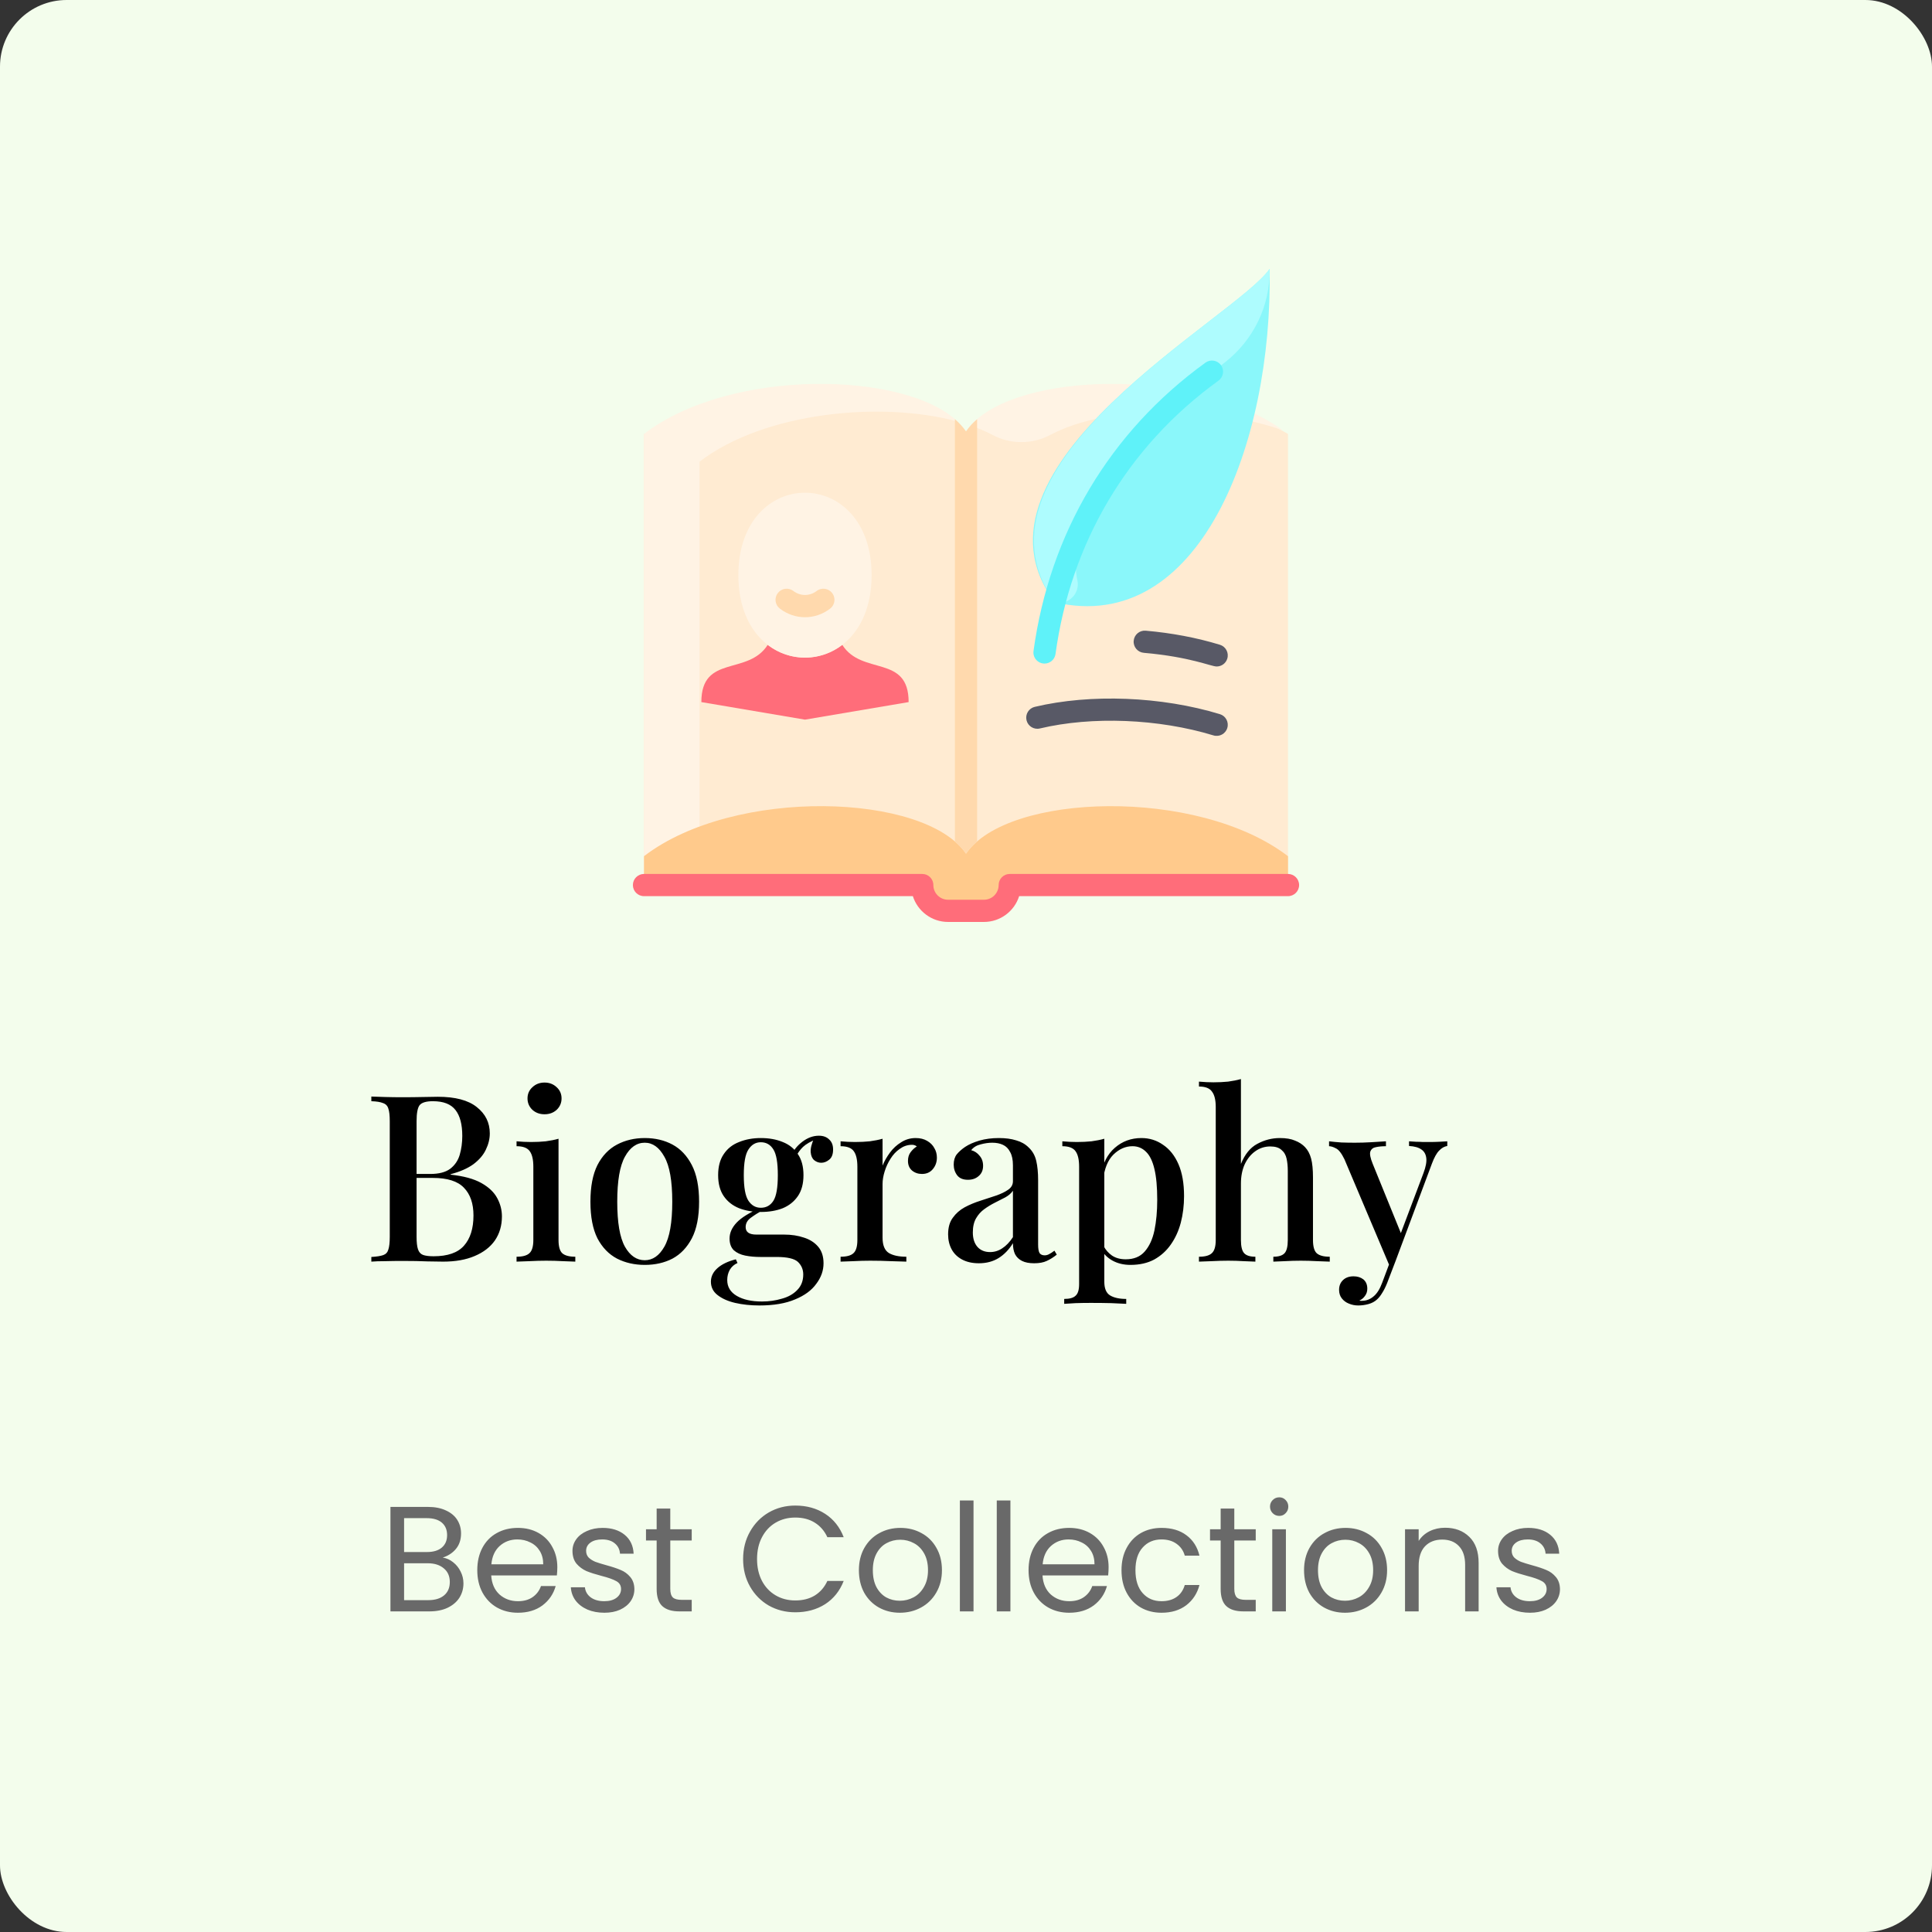 <svg width="232" height="232" viewBox="0 0 232 232" fill="none" xmlns="http://www.w3.org/2000/svg">
<rect x="0" y="0" width="232" height="232" fill="#333333" stroke="none"/>
<rect width="232" height="232" rx="8" fill="#F3FDEC"/>
<g clip-path="url(#clip0_225_5525)">
<path d="M116.001 51.806C110.181 44.842 91.56 46.674 77.334 52.108V106.28H110.747C110.747 107.99 112.134 109.376 113.844 109.376H118.157C119.867 109.376 121.254 107.99 121.254 106.28H154.667V52.108C141.117 44.275 123.232 47.417 116.001 51.806Z" fill="#FFEBD2"/>
<path d="M154.073 51.673C145.046 48.534 132.692 48.717 126.144 52.215C123.971 53.375 121.359 53.385 119.184 52.228C118.326 51.772 117.424 51.401 116.555 51.1C122.151 44.717 143.195 43.962 154.073 51.673Z" fill="#FFF3E4"/>
<path d="M114.974 50.613C105.876 48.141 91.821 49.451 84.001 55.441V99.258C81.516 100.175 79.241 101.356 77.334 102.816V52.108C87.763 44.12 108.737 44.588 114.974 50.613Z" fill="#FFF3E4"/>
<path d="M154.667 102.816V106.28H121.254C121.254 107.99 119.867 109.376 118.157 109.376H113.844C112.134 109.376 110.747 107.99 110.747 106.28H77.334V102.816C88.245 94.46 111.085 95.245 116.001 102.515C120.931 95.223 143.791 94.486 154.667 102.816Z" fill="#FFCA8C"/>
<path d="M117.333 50.335V101.043C116.803 101.5 116.354 101.99 115.999 102.515C115.644 101.99 115.196 101.5 114.666 101.043V50.335C115.17 50.769 115.624 51.254 115.999 51.806C116.374 51.254 116.829 50.769 117.333 50.335Z" fill="#FFD9AD"/>
<path d="M118.157 110.71H113.843C111.865 110.71 110.186 109.406 109.618 107.613H77.333C76.597 107.613 76 107.016 76 106.28C76 105.543 76.597 104.946 77.333 104.946H110.747C111.483 104.946 112.08 105.543 112.08 106.28C112.08 107.252 112.871 108.043 113.843 108.043H118.157C119.129 108.043 119.92 107.252 119.92 106.28C119.92 105.543 120.517 104.946 121.253 104.946H154.667C155.403 104.946 156 105.543 156 106.28C156 107.016 155.403 107.613 154.667 107.613H122.382C121.815 109.406 120.135 110.71 118.157 110.71Z" fill="#FF6D7A"/>
<path d="M145.712 88.309C139.13 86.304 131.145 85.985 124.873 87.476C124.156 87.647 123.437 87.204 123.267 86.487C123.097 85.771 123.539 85.052 124.256 84.882C130.962 83.287 139.481 83.623 146.489 85.758C147.194 85.973 147.591 86.718 147.376 87.422C147.162 88.127 146.416 88.524 145.712 88.309Z" fill="#585966"/>
<path d="M146.101 80.034C145.421 80.034 142.948 78.881 137.348 78.392C136.615 78.328 136.072 77.681 136.136 76.948C136.2 76.214 136.846 75.671 137.58 75.735C140.714 76.009 143.712 76.578 146.49 77.425C147.194 77.64 147.591 78.385 147.376 79.089C147.201 79.664 146.673 80.034 146.101 80.034Z" fill="#585966"/>
<path d="M126.624 72.279C114.533 55.977 148.496 38.115 152.459 32.29C152.842 53.272 144.024 76.379 126.657 72.325C126.646 72.31 126.635 72.294 126.624 72.279Z" fill="#8AF7FA"/>
<path d="M147.15 43.467C138.297 50.448 127.453 60.042 129.382 69.73C129.69 71.278 128.305 72.709 126.657 72.325C114.846 55.738 148.491 38.121 152.458 32.29C152.54 36.815 150.456 40.859 147.15 43.467Z" fill="#AEFCFE"/>
<path d="M125.431 79.684C124.621 79.684 123.999 78.97 124.108 78.17C126.042 64.034 133.272 51.854 144.756 43.548C145.353 43.117 146.186 43.251 146.618 43.847C147.049 44.444 146.916 45.278 146.319 45.709C135.304 53.675 128.564 65.278 126.75 78.531C126.659 79.199 126.087 79.684 125.431 79.684Z" fill="#5FF2F9"/>
<path d="M109.111 84.309L96.666 86.417L84.221 84.309C84.221 78.542 89.819 81.172 92.189 77.435C94.847 79.479 98.482 79.477 101.142 77.435C103.512 81.172 109.111 78.542 109.111 84.309Z" fill="#FF6D7A"/>
<path d="M104.666 69.067C104.666 82.266 88.666 82.278 88.666 69.067C88.666 55.869 104.666 55.865 104.666 69.067Z" fill="#FFF3E4"/>
<path d="M93.652 73.087C93.066 72.641 92.954 71.804 93.4 71.219C93.846 70.633 94.683 70.52 95.269 70.967C96.105 71.605 97.229 71.605 98.065 70.967C98.65 70.52 99.487 70.633 99.934 71.219C100.38 71.804 100.268 72.641 99.682 73.087C97.879 74.463 95.455 74.463 93.652 73.087Z" fill="#FFD9AD"/>
</g>
<path d="M44.592 131.676C45.021 131.695 45.572 131.713 46.244 131.732C46.935 131.751 47.616 131.76 48.288 131.76C49.184 131.76 50.033 131.751 50.836 131.732C51.657 131.713 52.236 131.704 52.572 131.704C54.663 131.704 56.221 132.115 57.248 132.936C58.293 133.757 58.816 134.812 58.816 136.1C58.816 136.753 58.657 137.407 58.34 138.06C58.041 138.695 57.547 139.273 56.856 139.796C56.165 140.3 55.251 140.701 54.112 141V141.056C55.68 141.224 56.912 141.56 57.808 142.064C58.704 142.568 59.339 143.175 59.712 143.884C60.085 144.575 60.272 145.303 60.272 146.068C60.272 147.169 59.992 148.131 59.432 148.952C58.872 149.755 58.06 150.38 56.996 150.828C55.951 151.276 54.691 151.5 53.216 151.5C52.805 151.5 52.18 151.491 51.34 151.472C50.519 151.435 49.52 151.416 48.344 151.416C47.635 151.416 46.935 151.425 46.244 151.444C45.572 151.444 45.021 151.463 44.592 151.5V150.94C45.227 150.903 45.703 150.828 46.02 150.716C46.337 150.604 46.543 150.38 46.636 150.044C46.748 149.708 46.804 149.204 46.804 148.532V134.644C46.804 133.953 46.748 133.449 46.636 133.132C46.543 132.796 46.328 132.572 45.992 132.46C45.675 132.329 45.208 132.255 44.592 132.236V131.676ZM51.984 132.236C51.181 132.236 50.649 132.395 50.388 132.712C50.145 133.029 50.024 133.673 50.024 134.644V148.532C50.024 149.185 50.08 149.68 50.192 150.016C50.304 150.352 50.5 150.576 50.78 150.688C51.079 150.8 51.508 150.856 52.068 150.856C53.748 150.856 54.961 150.436 55.708 149.596C56.473 148.737 56.856 147.524 56.856 145.956C56.856 144.519 56.473 143.408 55.708 142.624C54.961 141.84 53.72 141.448 51.984 141.448H49.268C49.268 141.448 49.268 141.373 49.268 141.224C49.268 141.056 49.268 140.972 49.268 140.972H51.676C52.703 140.972 53.496 140.767 54.056 140.356C54.616 139.927 54.999 139.367 55.204 138.676C55.409 137.967 55.512 137.211 55.512 136.408C55.512 135.027 55.241 133.991 54.7 133.3C54.159 132.591 53.253 132.236 51.984 132.236ZM65.389 129.996C65.968 129.996 66.453 130.183 66.845 130.556C67.237 130.911 67.433 131.359 67.433 131.9C67.433 132.441 67.237 132.899 66.845 133.272C66.453 133.627 65.968 133.804 65.389 133.804C64.811 133.804 64.325 133.627 63.933 133.272C63.541 132.899 63.345 132.441 63.345 131.9C63.345 131.359 63.541 130.911 63.933 130.556C64.325 130.183 64.811 129.996 65.389 129.996ZM67.069 136.744V148.896C67.069 149.68 67.219 150.212 67.517 150.492C67.835 150.772 68.357 150.912 69.085 150.912V151.5C68.768 151.481 68.273 151.463 67.601 151.444C66.948 151.407 66.276 151.388 65.585 151.388C64.932 151.388 64.26 151.407 63.569 151.444C62.879 151.463 62.365 151.481 62.029 151.5V150.912C62.757 150.912 63.271 150.772 63.569 150.492C63.887 150.212 64.045 149.68 64.045 148.896V140.104C64.045 139.264 63.905 138.648 63.625 138.256C63.345 137.845 62.813 137.64 62.029 137.64V137.052C62.627 137.108 63.205 137.136 63.765 137.136C64.4 137.136 64.988 137.108 65.529 137.052C66.089 136.977 66.603 136.875 67.069 136.744ZM77.424 136.66C78.675 136.66 79.785 136.921 80.756 137.444C81.727 137.967 82.501 138.788 83.08 139.908C83.659 141.028 83.948 142.493 83.948 144.304C83.948 146.115 83.659 147.58 83.08 148.7C82.501 149.801 81.727 150.613 80.756 151.136C79.785 151.64 78.675 151.892 77.424 151.892C76.192 151.892 75.081 151.64 74.092 151.136C73.103 150.613 72.319 149.801 71.74 148.7C71.18 147.58 70.9 146.115 70.9 144.304C70.9 142.493 71.18 141.028 71.74 139.908C72.319 138.788 73.103 137.967 74.092 137.444C75.081 136.921 76.192 136.66 77.424 136.66ZM77.424 137.22C76.453 137.22 75.66 137.78 75.044 138.9C74.428 140.001 74.12 141.803 74.12 144.304C74.12 146.805 74.428 148.607 75.044 149.708C75.66 150.791 76.453 151.332 77.424 151.332C78.376 151.332 79.16 150.791 79.776 149.708C80.411 148.607 80.728 146.805 80.728 144.304C80.728 141.803 80.411 140.001 79.776 138.9C79.16 137.78 78.376 137.22 77.424 137.22ZM91.192 156.764C90.147 156.764 89.176 156.661 88.28 156.456C87.403 156.251 86.693 155.933 86.152 155.504C85.629 155.093 85.368 154.561 85.368 153.908C85.368 153.292 85.629 152.751 86.152 152.284C86.674 151.817 87.412 151.463 88.364 151.22L88.56 151.668C88.168 151.836 87.86 152.107 87.636 152.48C87.43 152.853 87.328 153.264 87.328 153.712C87.328 154.533 87.71 155.168 88.476 155.616C89.241 156.064 90.249 156.288 91.5 156.288C92.34 156.288 93.133 156.176 93.88 155.952C94.645 155.747 95.261 155.401 95.728 154.916C96.213 154.431 96.456 153.805 96.456 153.04C96.456 152.443 96.241 151.939 95.812 151.528C95.382 151.136 94.533 150.94 93.264 150.94H91.304C90.65 150.94 90.044 150.884 89.484 150.772C88.924 150.66 88.466 150.445 88.112 150.128C87.776 149.792 87.608 149.325 87.608 148.728C87.608 148.056 87.888 147.421 88.448 146.824C89.008 146.227 89.951 145.639 91.276 145.06L91.612 145.312C91.07 145.611 90.585 145.919 90.156 146.236C89.745 146.535 89.54 146.908 89.54 147.356C89.54 147.953 89.969 148.252 90.828 148.252H94.16C95.037 148.252 95.831 148.373 96.54 148.616C97.249 148.84 97.819 149.204 98.248 149.708C98.677 150.212 98.892 150.875 98.892 151.696C98.892 152.573 98.603 153.395 98.024 154.16C97.464 154.944 96.615 155.569 95.476 156.036C94.337 156.521 92.909 156.764 91.192 156.764ZM91.36 145.536C90.408 145.536 89.54 145.387 88.756 145.088C87.972 144.771 87.356 144.285 86.908 143.632C86.46 142.979 86.236 142.139 86.236 141.112C86.236 140.085 86.46 139.245 86.908 138.592C87.356 137.92 87.972 137.435 88.756 137.136C89.54 136.819 90.408 136.66 91.36 136.66C92.349 136.66 93.227 136.819 93.992 137.136C94.757 137.435 95.364 137.92 95.812 138.592C96.26 139.245 96.484 140.085 96.484 141.112C96.484 142.139 96.26 142.979 95.812 143.632C95.364 144.285 94.757 144.771 93.992 145.088C93.227 145.387 92.349 145.536 91.36 145.536ZM91.36 145.032C92.013 145.032 92.517 144.752 92.872 144.192C93.227 143.632 93.404 142.605 93.404 141.112C93.404 139.619 93.227 138.592 92.872 138.032C92.517 137.453 92.013 137.164 91.36 137.164C90.744 137.164 90.249 137.453 89.876 138.032C89.502 138.592 89.316 139.619 89.316 141.112C89.316 142.605 89.502 143.632 89.876 144.192C90.249 144.752 90.744 145.032 91.36 145.032ZM95.504 139.012L95 138.816C95.261 138.163 95.709 137.593 96.344 137.108C96.978 136.623 97.641 136.38 98.332 136.38C98.855 136.38 99.265 136.529 99.564 136.828C99.881 137.108 100.04 137.509 100.04 138.032C100.04 138.611 99.881 139.021 99.564 139.264C99.265 139.507 98.948 139.628 98.612 139.628C98.313 139.628 98.033 139.525 97.772 139.32C97.529 139.115 97.389 138.797 97.352 138.368C97.314 137.92 97.454 137.351 97.772 136.66L98.08 136.772C97.333 137.071 96.782 137.388 96.428 137.724C96.092 138.041 95.784 138.471 95.504 139.012ZM109.956 136.66C110.497 136.66 110.954 136.772 111.328 136.996C111.72 137.22 112.009 137.509 112.196 137.864C112.401 138.2 112.504 138.583 112.504 139.012C112.504 139.553 112.336 140.02 112 140.412C111.682 140.785 111.253 140.972 110.712 140.972C110.245 140.972 109.844 140.832 109.508 140.552C109.19 140.272 109.032 139.889 109.032 139.404C109.032 138.993 109.134 138.648 109.34 138.368C109.564 138.069 109.816 137.836 110.096 137.668C109.909 137.519 109.685 137.453 109.424 137.472C108.92 137.491 108.453 137.659 108.024 137.976C107.594 138.275 107.23 138.667 106.932 139.152C106.633 139.619 106.4 140.123 106.232 140.664C106.064 141.205 105.98 141.709 105.98 142.176V148.616C105.98 149.531 106.232 150.147 106.736 150.464C107.24 150.763 107.94 150.912 108.836 150.912V151.5C108.406 151.481 107.79 151.463 106.988 151.444C106.204 151.407 105.373 151.388 104.496 151.388C103.824 151.388 103.152 151.407 102.48 151.444C101.808 151.463 101.294 151.481 100.94 151.5V150.912C101.668 150.912 102.181 150.772 102.48 150.492C102.797 150.212 102.956 149.68 102.956 148.896V140.104C102.956 139.264 102.816 138.648 102.536 138.256C102.256 137.845 101.724 137.64 100.94 137.64V137.052C101.537 137.108 102.116 137.136 102.676 137.136C103.31 137.136 103.898 137.108 104.44 137.052C105 136.977 105.513 136.875 105.98 136.744V139.964C106.204 139.423 106.502 138.9 106.876 138.396C107.249 137.892 107.697 137.481 108.22 137.164C108.742 136.828 109.321 136.66 109.956 136.66ZM117.548 151.696C116.764 151.696 116.092 151.547 115.532 151.248C114.972 150.949 114.552 150.539 114.272 150.016C113.992 149.493 113.852 148.896 113.852 148.224C113.852 147.403 114.038 146.74 114.412 146.236C114.785 145.713 115.261 145.293 115.84 144.976C116.437 144.659 117.062 144.397 117.716 144.192C118.388 143.968 119.013 143.763 119.592 143.576C120.189 143.371 120.674 143.137 121.048 142.876C121.44 142.615 121.636 142.269 121.636 141.84V139.936C121.636 139.264 121.524 138.732 121.3 138.34C121.094 137.929 120.805 137.64 120.432 137.472C120.077 137.304 119.648 137.22 119.144 137.22C118.714 137.22 118.257 137.285 117.772 137.416C117.286 137.528 116.904 137.761 116.624 138.116C117.034 138.228 117.37 138.452 117.632 138.788C117.912 139.105 118.052 139.507 118.052 139.992C118.052 140.515 117.874 140.925 117.52 141.224C117.184 141.523 116.754 141.672 116.232 141.672C115.653 141.672 115.224 141.495 114.944 141.14C114.664 140.767 114.524 140.337 114.524 139.852C114.524 139.348 114.645 138.937 114.888 138.62C115.149 138.303 115.485 138.004 115.896 137.724C116.344 137.425 116.913 137.173 117.604 136.968C118.313 136.763 119.097 136.66 119.956 136.66C120.758 136.66 121.449 136.753 122.028 136.94C122.625 137.108 123.12 137.388 123.512 137.78C123.978 138.209 124.286 138.751 124.436 139.404C124.585 140.039 124.66 140.813 124.66 141.728V149.456C124.66 149.923 124.716 150.259 124.828 150.464C124.958 150.651 125.164 150.744 125.444 150.744C125.63 150.744 125.808 150.697 125.976 150.604C126.162 150.511 126.377 150.371 126.62 150.184L126.9 150.66C126.508 150.977 126.106 151.229 125.696 151.416C125.304 151.603 124.8 151.696 124.184 151.696C123.586 151.696 123.101 151.603 122.728 151.416C122.354 151.229 122.074 150.959 121.888 150.604C121.72 150.249 121.636 149.811 121.636 149.288C121.15 150.072 120.572 150.669 119.9 151.08C119.228 151.491 118.444 151.696 117.548 151.696ZM118.892 150.352C119.414 150.352 119.9 150.203 120.348 149.904C120.814 149.605 121.244 149.157 121.636 148.56V142.988C121.43 143.287 121.132 143.548 120.74 143.772C120.348 143.977 119.928 144.192 119.48 144.416C119.032 144.64 118.602 144.901 118.192 145.2C117.8 145.48 117.473 145.844 117.212 146.292C116.95 146.74 116.82 147.309 116.82 148C116.82 148.728 117.006 149.307 117.38 149.736C117.753 150.147 118.257 150.352 118.892 150.352ZM132.608 136.744V153.908C132.608 154.729 132.842 155.28 133.308 155.56C133.775 155.84 134.419 155.98 135.24 155.98V156.568C134.811 156.549 134.214 156.521 133.448 156.484C132.683 156.465 131.862 156.456 130.984 156.456C130.368 156.456 129.762 156.465 129.164 156.484C128.567 156.521 128.11 156.549 127.792 156.568V155.98C128.446 155.98 128.903 155.849 129.164 155.588C129.444 155.345 129.584 154.879 129.584 154.188V140.104C129.584 139.264 129.444 138.648 129.164 138.256C128.884 137.845 128.352 137.64 127.568 137.64V137.052C128.166 137.108 128.744 137.136 129.304 137.136C129.92 137.136 130.508 137.108 131.068 137.052C131.628 136.977 132.142 136.875 132.608 136.744ZM137.06 136.66C138.031 136.66 138.899 136.931 139.664 137.472C140.448 137.995 141.064 138.769 141.512 139.796C141.96 140.823 142.184 142.101 142.184 143.632C142.184 144.752 142.054 145.816 141.792 146.824C141.531 147.813 141.13 148.691 140.588 149.456C140.066 150.203 139.403 150.8 138.6 151.248C137.798 151.677 136.846 151.892 135.744 151.892C134.923 151.892 134.195 151.715 133.56 151.36C132.944 151.005 132.506 150.557 132.244 150.016L132.524 149.624C132.767 150.091 133.103 150.473 133.532 150.772C133.98 151.071 134.531 151.22 135.184 151.22C136.155 151.22 136.911 150.912 137.452 150.296C138.012 149.661 138.404 148.812 138.628 147.748C138.852 146.665 138.964 145.443 138.964 144.08C138.964 142.549 138.852 141.317 138.628 140.384C138.404 139.432 138.068 138.741 137.62 138.312C137.172 137.864 136.631 137.64 135.996 137.64C135.156 137.64 134.391 137.976 133.7 138.648C133.028 139.32 132.618 140.328 132.468 141.672L132.188 141.084C132.431 139.684 132.991 138.601 133.868 137.836C134.764 137.052 135.828 136.66 137.06 136.66ZM149.014 129.576V139.768C149.481 138.611 150.134 137.808 150.974 137.36C151.833 136.893 152.738 136.66 153.69 136.66C154.437 136.66 155.043 136.763 155.51 136.968C155.995 137.155 156.397 137.416 156.714 137.752C157.05 138.107 157.293 138.564 157.442 139.124C157.591 139.684 157.666 140.44 157.666 141.392V148.896C157.666 149.68 157.815 150.212 158.114 150.492C158.431 150.772 158.954 150.912 159.682 150.912V151.5C159.346 151.481 158.842 151.463 158.17 151.444C157.498 151.407 156.845 151.388 156.21 151.388C155.557 151.388 154.913 151.407 154.278 151.444C153.662 151.463 153.205 151.481 152.906 151.5V150.912C153.541 150.912 153.989 150.772 154.25 150.492C154.511 150.212 154.642 149.68 154.642 148.896V140.608C154.642 140.067 154.595 139.581 154.502 139.152C154.409 138.704 154.203 138.349 153.886 138.088C153.587 137.808 153.139 137.668 152.542 137.668C151.87 137.668 151.263 137.864 150.722 138.256C150.199 138.629 149.779 139.152 149.462 139.824C149.163 140.496 149.014 141.261 149.014 142.12V148.896C149.014 149.68 149.145 150.212 149.406 150.492C149.667 150.772 150.115 150.912 150.75 150.912V151.5C150.433 151.481 149.966 151.463 149.35 151.444C148.753 151.407 148.137 151.388 147.502 151.388C146.849 151.388 146.177 151.407 145.486 151.444C144.814 151.463 144.31 151.481 143.974 151.5V150.912C144.702 150.912 145.215 150.772 145.514 150.492C145.831 150.212 145.99 149.68 145.99 148.896V132.936C145.99 132.096 145.841 131.48 145.542 131.088C145.262 130.677 144.739 130.472 143.974 130.472V129.884C144.571 129.94 145.15 129.968 145.71 129.968C146.326 129.968 146.914 129.94 147.474 129.884C148.034 129.809 148.547 129.707 149.014 129.576ZM173.793 137.052V137.612C173.438 137.668 173.112 137.855 172.813 138.172C172.514 138.471 172.225 138.993 171.945 139.74L167.577 151.444L166.905 152.116L161.445 139.208C161.09 138.48 160.745 138.041 160.409 137.892C160.092 137.724 159.821 137.64 159.597 137.64V137.052C160.064 137.108 160.558 137.155 161.081 137.192C161.604 137.211 162.145 137.22 162.705 137.22C163.34 137.22 163.974 137.201 164.609 137.164C165.262 137.127 165.869 137.089 166.429 137.052V137.64C165.981 137.64 165.58 137.677 165.225 137.752C164.889 137.808 164.665 137.985 164.553 138.284C164.46 138.564 164.553 139.049 164.833 139.74L168.305 148.28L168.109 148.364L170.937 140.86C171.217 140.113 171.329 139.516 171.273 139.068C171.217 138.601 171.021 138.256 170.685 138.032C170.349 137.789 169.854 137.649 169.201 137.612V137.052C169.518 137.071 169.808 137.089 170.069 137.108C170.349 137.108 170.62 137.117 170.881 137.136C171.142 137.136 171.404 137.136 171.665 137.136C172.076 137.136 172.458 137.127 172.813 137.108C173.186 137.089 173.513 137.071 173.793 137.052ZM167.577 151.444L166.569 154.076C166.382 154.543 166.186 154.935 165.981 155.252C165.794 155.569 165.589 155.831 165.365 156.036C165.085 156.297 164.74 156.484 164.329 156.596C163.918 156.708 163.508 156.764 163.097 156.764C162.705 156.764 162.332 156.689 161.977 156.54C161.641 156.409 161.361 156.204 161.137 155.924C160.913 155.644 160.801 155.299 160.801 154.888C160.801 154.403 160.96 154.011 161.277 153.712C161.594 153.413 162.014 153.264 162.537 153.264C163.004 153.264 163.396 153.385 163.713 153.628C164.03 153.889 164.189 154.263 164.189 154.748C164.189 155.084 164.096 155.373 163.909 155.616C163.741 155.859 163.517 156.045 163.237 156.176C163.293 156.195 163.349 156.204 163.405 156.204C163.461 156.204 163.508 156.204 163.545 156.204C164.068 156.204 164.534 156.027 164.945 155.672C165.356 155.336 165.701 154.785 165.981 154.02L166.989 151.332L167.577 151.444Z" fill="black"/>
<path d="M53.168 187.038C53.624 187.11 54.038 187.296 54.41 187.596C54.794 187.896 55.094 188.268 55.31 188.712C55.538 189.156 55.652 189.63 55.652 190.134C55.652 190.77 55.49 191.346 55.166 191.862C54.842 192.366 54.368 192.768 53.744 193.068C53.132 193.356 52.406 193.5 51.566 193.5H46.886V180.954H51.386C52.238 180.954 52.964 181.098 53.564 181.386C54.164 181.662 54.614 182.04 54.914 182.52C55.214 183 55.364 183.54 55.364 184.14C55.364 184.884 55.16 185.502 54.752 185.994C54.356 186.474 53.828 186.822 53.168 187.038ZM48.524 186.372H51.278C52.046 186.372 52.64 186.192 53.06 185.832C53.48 185.472 53.69 184.974 53.69 184.338C53.69 183.702 53.48 183.204 53.06 182.844C52.64 182.484 52.034 182.304 51.242 182.304H48.524V186.372ZM51.422 192.15C52.238 192.15 52.874 191.958 53.33 191.574C53.786 191.19 54.014 190.656 54.014 189.972C54.014 189.276 53.774 188.73 53.294 188.334C52.814 187.926 52.172 187.722 51.368 187.722H48.524V192.15H51.422ZM66.925 188.19C66.925 188.502 66.907 188.832 66.871 189.18H58.987C59.047 190.152 59.377 190.914 59.977 191.466C60.589 192.006 61.327 192.276 62.191 192.276C62.899 192.276 63.487 192.114 63.955 191.79C64.435 191.454 64.771 191.01 64.963 190.458H66.727C66.463 191.406 65.935 192.18 65.143 192.78C64.351 193.368 63.367 193.662 62.191 193.662C61.255 193.662 60.415 193.452 59.671 193.032C58.939 192.612 58.363 192.018 57.943 191.25C57.523 190.47 57.313 189.57 57.313 188.55C57.313 187.53 57.517 186.636 57.925 185.868C58.333 185.1 58.903 184.512 59.635 184.104C60.379 183.684 61.231 183.474 62.191 183.474C63.127 183.474 63.955 183.678 64.675 184.086C65.395 184.494 65.947 185.058 66.331 185.778C66.727 186.486 66.925 187.29 66.925 188.19ZM65.233 187.848C65.233 187.224 65.095 186.69 64.819 186.246C64.543 185.79 64.165 185.448 63.685 185.22C63.217 184.98 62.695 184.86 62.119 184.86C61.291 184.86 60.583 185.124 59.995 185.652C59.419 186.18 59.089 186.912 59.005 187.848H65.233ZM72.579 193.662C71.823 193.662 71.145 193.536 70.545 193.284C69.945 193.02 69.471 192.66 69.123 192.204C68.775 191.736 68.583 191.202 68.547 190.602H70.239C70.287 191.094 70.515 191.496 70.923 191.808C71.343 192.12 71.889 192.276 72.561 192.276C73.185 192.276 73.677 192.138 74.037 191.862C74.397 191.586 74.577 191.238 74.577 190.818C74.577 190.386 74.385 190.068 74.001 189.864C73.617 189.648 73.023 189.438 72.219 189.234C71.487 189.042 70.887 188.85 70.419 188.658C69.963 188.454 69.567 188.16 69.231 187.776C68.907 187.38 68.745 186.864 68.745 186.228C68.745 185.724 68.895 185.262 69.195 184.842C69.495 184.422 69.921 184.092 70.473 183.852C71.025 183.6 71.655 183.474 72.363 183.474C73.455 183.474 74.337 183.75 75.009 184.302C75.681 184.854 76.041 185.61 76.089 186.57H74.451C74.415 186.054 74.205 185.64 73.821 185.328C73.449 185.016 72.945 184.86 72.309 184.86C71.721 184.86 71.253 184.986 70.905 185.238C70.557 185.49 70.383 185.82 70.383 186.228C70.383 186.552 70.485 186.822 70.689 187.038C70.905 187.242 71.169 187.41 71.481 187.542C71.805 187.662 72.249 187.8 72.813 187.956C73.521 188.148 74.097 188.34 74.541 188.532C74.985 188.712 75.363 188.988 75.675 189.36C75.999 189.732 76.167 190.218 76.179 190.818C76.179 191.358 76.029 191.844 75.729 192.276C75.429 192.708 75.003 193.05 74.451 193.302C73.911 193.542 73.287 193.662 72.579 193.662ZM80.49 184.986V190.8C80.49 191.28 80.591 191.622 80.796 191.826C80.999 192.018 81.353 192.114 81.858 192.114H83.064V193.5H81.588C80.675 193.5 79.992 193.29 79.535 192.87C79.079 192.45 78.852 191.76 78.852 190.8V184.986H77.573V183.636H78.852V181.152H80.49V183.636H83.064V184.986H80.49ZM89.235 187.218C89.235 185.994 89.511 184.896 90.063 183.924C90.615 182.94 91.365 182.172 92.313 181.62C93.273 181.068 94.335 180.792 95.499 180.792C96.867 180.792 98.061 181.122 99.081 181.782C100.101 182.442 100.845 183.378 101.313 184.59H99.351C99.003 183.834 98.499 183.252 97.839 182.844C97.191 182.436 96.411 182.232 95.499 182.232C94.623 182.232 93.837 182.436 93.141 182.844C92.445 183.252 91.899 183.834 91.503 184.59C91.107 185.334 90.909 186.21 90.909 187.218C90.909 188.214 91.107 189.09 91.503 189.846C91.899 190.59 92.445 191.166 93.141 191.574C93.837 191.982 94.623 192.186 95.499 192.186C96.411 192.186 97.191 191.988 97.839 191.592C98.499 191.184 99.003 190.602 99.351 189.846H101.313C100.845 191.046 100.101 191.976 99.081 192.636C98.061 193.284 96.867 193.608 95.499 193.608C94.335 193.608 93.273 193.338 92.313 192.798C91.365 192.246 90.615 191.484 90.063 190.512C89.511 189.54 89.235 188.442 89.235 187.218ZM108.053 193.662C107.129 193.662 106.289 193.452 105.533 193.032C104.789 192.612 104.201 192.018 103.769 191.25C103.349 190.47 103.139 189.57 103.139 188.55C103.139 187.542 103.355 186.654 103.787 185.886C104.231 185.106 104.831 184.512 105.587 184.104C106.343 183.684 107.189 183.474 108.125 183.474C109.061 183.474 109.907 183.684 110.663 184.104C111.419 184.512 112.013 185.1 112.445 185.868C112.889 186.636 113.111 187.53 113.111 188.55C113.111 189.57 112.883 190.47 112.427 191.25C111.983 192.018 111.377 192.612 110.609 193.032C109.841 193.452 108.989 193.662 108.053 193.662ZM108.053 192.222C108.641 192.222 109.193 192.084 109.709 191.808C110.225 191.532 110.639 191.118 110.951 190.566C111.275 190.014 111.437 189.342 111.437 188.55C111.437 187.758 111.281 187.086 110.969 186.534C110.657 185.982 110.249 185.574 109.745 185.31C109.241 185.034 108.695 184.896 108.107 184.896C107.507 184.896 106.955 185.034 106.451 185.31C105.959 185.574 105.563 185.982 105.263 186.534C104.963 187.086 104.813 187.758 104.813 188.55C104.813 189.354 104.957 190.032 105.245 190.584C105.545 191.136 105.941 191.55 106.433 191.826C106.925 192.09 107.465 192.222 108.053 192.222ZM116.903 180.18V193.5H115.265V180.18H116.903ZM121.333 180.18V193.5H119.695V180.18H121.333ZM133.124 188.19C133.124 188.502 133.106 188.832 133.07 189.18H125.186C125.246 190.152 125.576 190.914 126.176 191.466C126.788 192.006 127.526 192.276 128.39 192.276C129.098 192.276 129.686 192.114 130.154 191.79C130.634 191.454 130.97 191.01 131.162 190.458H132.926C132.662 191.406 132.134 192.18 131.342 192.78C130.55 193.368 129.566 193.662 128.39 193.662C127.454 193.662 126.614 193.452 125.87 193.032C125.138 192.612 124.562 192.018 124.142 191.25C123.722 190.47 123.512 189.57 123.512 188.55C123.512 187.53 123.716 186.636 124.124 185.868C124.532 185.1 125.102 184.512 125.834 184.104C126.578 183.684 127.43 183.474 128.39 183.474C129.326 183.474 130.154 183.678 130.874 184.086C131.594 184.494 132.146 185.058 132.53 185.778C132.926 186.486 133.124 187.29 133.124 188.19ZM131.432 187.848C131.432 187.224 131.294 186.69 131.018 186.246C130.742 185.79 130.364 185.448 129.884 185.22C129.416 184.98 128.894 184.86 128.318 184.86C127.49 184.86 126.782 185.124 126.194 185.652C125.618 186.18 125.288 186.912 125.204 187.848H131.432ZM134.674 188.55C134.674 187.53 134.878 186.642 135.286 185.886C135.694 185.118 136.258 184.524 136.978 184.104C137.71 183.684 138.544 183.474 139.48 183.474C140.692 183.474 141.688 183.768 142.468 184.356C143.26 184.944 143.782 185.76 144.034 186.804H142.27C142.102 186.204 141.772 185.73 141.28 185.382C140.8 185.034 140.2 184.86 139.48 184.86C138.544 184.86 137.788 185.184 137.212 185.832C136.636 186.468 136.348 187.374 136.348 188.55C136.348 189.738 136.636 190.656 137.212 191.304C137.788 191.952 138.544 192.276 139.48 192.276C140.2 192.276 140.8 192.108 141.28 191.772C141.76 191.436 142.09 190.956 142.27 190.332H144.034C143.77 191.34 143.242 192.15 142.45 192.762C141.658 193.362 140.668 193.662 139.48 193.662C138.544 193.662 137.71 193.452 136.978 193.032C136.258 192.612 135.694 192.018 135.286 191.25C134.878 190.482 134.674 189.582 134.674 188.55ZM148.218 184.986V190.8C148.218 191.28 148.32 191.622 148.524 191.826C148.728 192.018 149.082 192.114 149.586 192.114H150.792V193.5H149.316C148.404 193.5 147.72 193.29 147.264 192.87C146.808 192.45 146.58 191.76 146.58 190.8V184.986H145.302V183.636H146.58V181.152H148.218V183.636H150.792V184.986H148.218ZM153.623 182.034C153.311 182.034 153.047 181.926 152.831 181.71C152.615 181.494 152.507 181.23 152.507 180.918C152.507 180.606 152.615 180.342 152.831 180.126C153.047 179.91 153.311 179.802 153.623 179.802C153.923 179.802 154.175 179.91 154.379 180.126C154.595 180.342 154.703 180.606 154.703 180.918C154.703 181.23 154.595 181.494 154.379 181.71C154.175 181.926 153.923 182.034 153.623 182.034ZM154.415 183.636V193.5H152.777V183.636H154.415ZM161.508 193.662C160.584 193.662 159.744 193.452 158.988 193.032C158.244 192.612 157.656 192.018 157.224 191.25C156.804 190.47 156.594 189.57 156.594 188.55C156.594 187.542 156.81 186.654 157.242 185.886C157.686 185.106 158.286 184.512 159.042 184.104C159.798 183.684 160.644 183.474 161.58 183.474C162.516 183.474 163.362 183.684 164.118 184.104C164.874 184.512 165.468 185.1 165.9 185.868C166.344 186.636 166.566 187.53 166.566 188.55C166.566 189.57 166.338 190.47 165.882 191.25C165.438 192.018 164.832 192.612 164.064 193.032C163.296 193.452 162.444 193.662 161.508 193.662ZM161.508 192.222C162.096 192.222 162.648 192.084 163.164 191.808C163.68 191.532 164.094 191.118 164.406 190.566C164.73 190.014 164.892 189.342 164.892 188.55C164.892 187.758 164.736 187.086 164.424 186.534C164.112 185.982 163.704 185.574 163.2 185.31C162.696 185.034 162.15 184.896 161.562 184.896C160.962 184.896 160.41 185.034 159.906 185.31C159.414 185.574 159.018 185.982 158.718 186.534C158.418 187.086 158.268 187.758 158.268 188.55C158.268 189.354 158.412 190.032 158.7 190.584C159 191.136 159.396 191.55 159.888 191.826C160.38 192.09 160.92 192.222 161.508 192.222ZM173.526 183.456C174.726 183.456 175.698 183.822 176.442 184.554C177.186 185.274 177.558 186.318 177.558 187.686V193.5H175.938V187.92C175.938 186.936 175.692 186.186 175.2 185.67C174.708 185.142 174.036 184.878 173.184 184.878C172.32 184.878 171.63 185.148 171.114 185.688C170.61 186.228 170.358 187.014 170.358 188.046V193.5H168.72V183.636H170.358V185.04C170.682 184.536 171.12 184.146 171.672 183.87C172.236 183.594 172.854 183.456 173.526 183.456ZM183.726 193.662C182.97 193.662 182.292 193.536 181.692 193.284C181.092 193.02 180.618 192.66 180.27 192.204C179.922 191.736 179.73 191.202 179.694 190.602H181.386C181.434 191.094 181.662 191.496 182.07 191.808C182.49 192.12 183.036 192.276 183.708 192.276C184.332 192.276 184.824 192.138 185.184 191.862C185.544 191.586 185.724 191.238 185.724 190.818C185.724 190.386 185.532 190.068 185.148 189.864C184.764 189.648 184.17 189.438 183.366 189.234C182.634 189.042 182.034 188.85 181.566 188.658C181.11 188.454 180.714 188.16 180.378 187.776C180.054 187.38 179.892 186.864 179.892 186.228C179.892 185.724 180.042 185.262 180.342 184.842C180.642 184.422 181.068 184.092 181.62 183.852C182.172 183.6 182.802 183.474 183.51 183.474C184.602 183.474 185.484 183.75 186.156 184.302C186.828 184.854 187.188 185.61 187.236 186.57H185.598C185.562 186.054 185.352 185.64 184.968 185.328C184.596 185.016 184.092 184.86 183.456 184.86C182.868 184.86 182.4 184.986 182.052 185.238C181.704 185.49 181.53 185.82 181.53 186.228C181.53 186.552 181.632 186.822 181.836 187.038C182.052 187.242 182.316 187.41 182.628 187.542C182.952 187.662 183.396 187.8 183.96 187.956C184.668 188.148 185.244 188.34 185.688 188.532C186.132 188.712 186.51 188.988 186.822 189.36C187.146 189.732 187.314 190.218 187.326 190.818C187.326 191.358 187.176 191.844 186.876 192.276C186.576 192.708 186.15 193.05 185.598 193.302C185.058 193.542 184.434 193.662 183.726 193.662Z" fill="#696969"/>
<defs>
<clipPath id="clip0_225_5525">
<rect width="80" height="80" fill="white" transform="translate(76 31.5)"/>
</clipPath>
</defs>
</svg>
